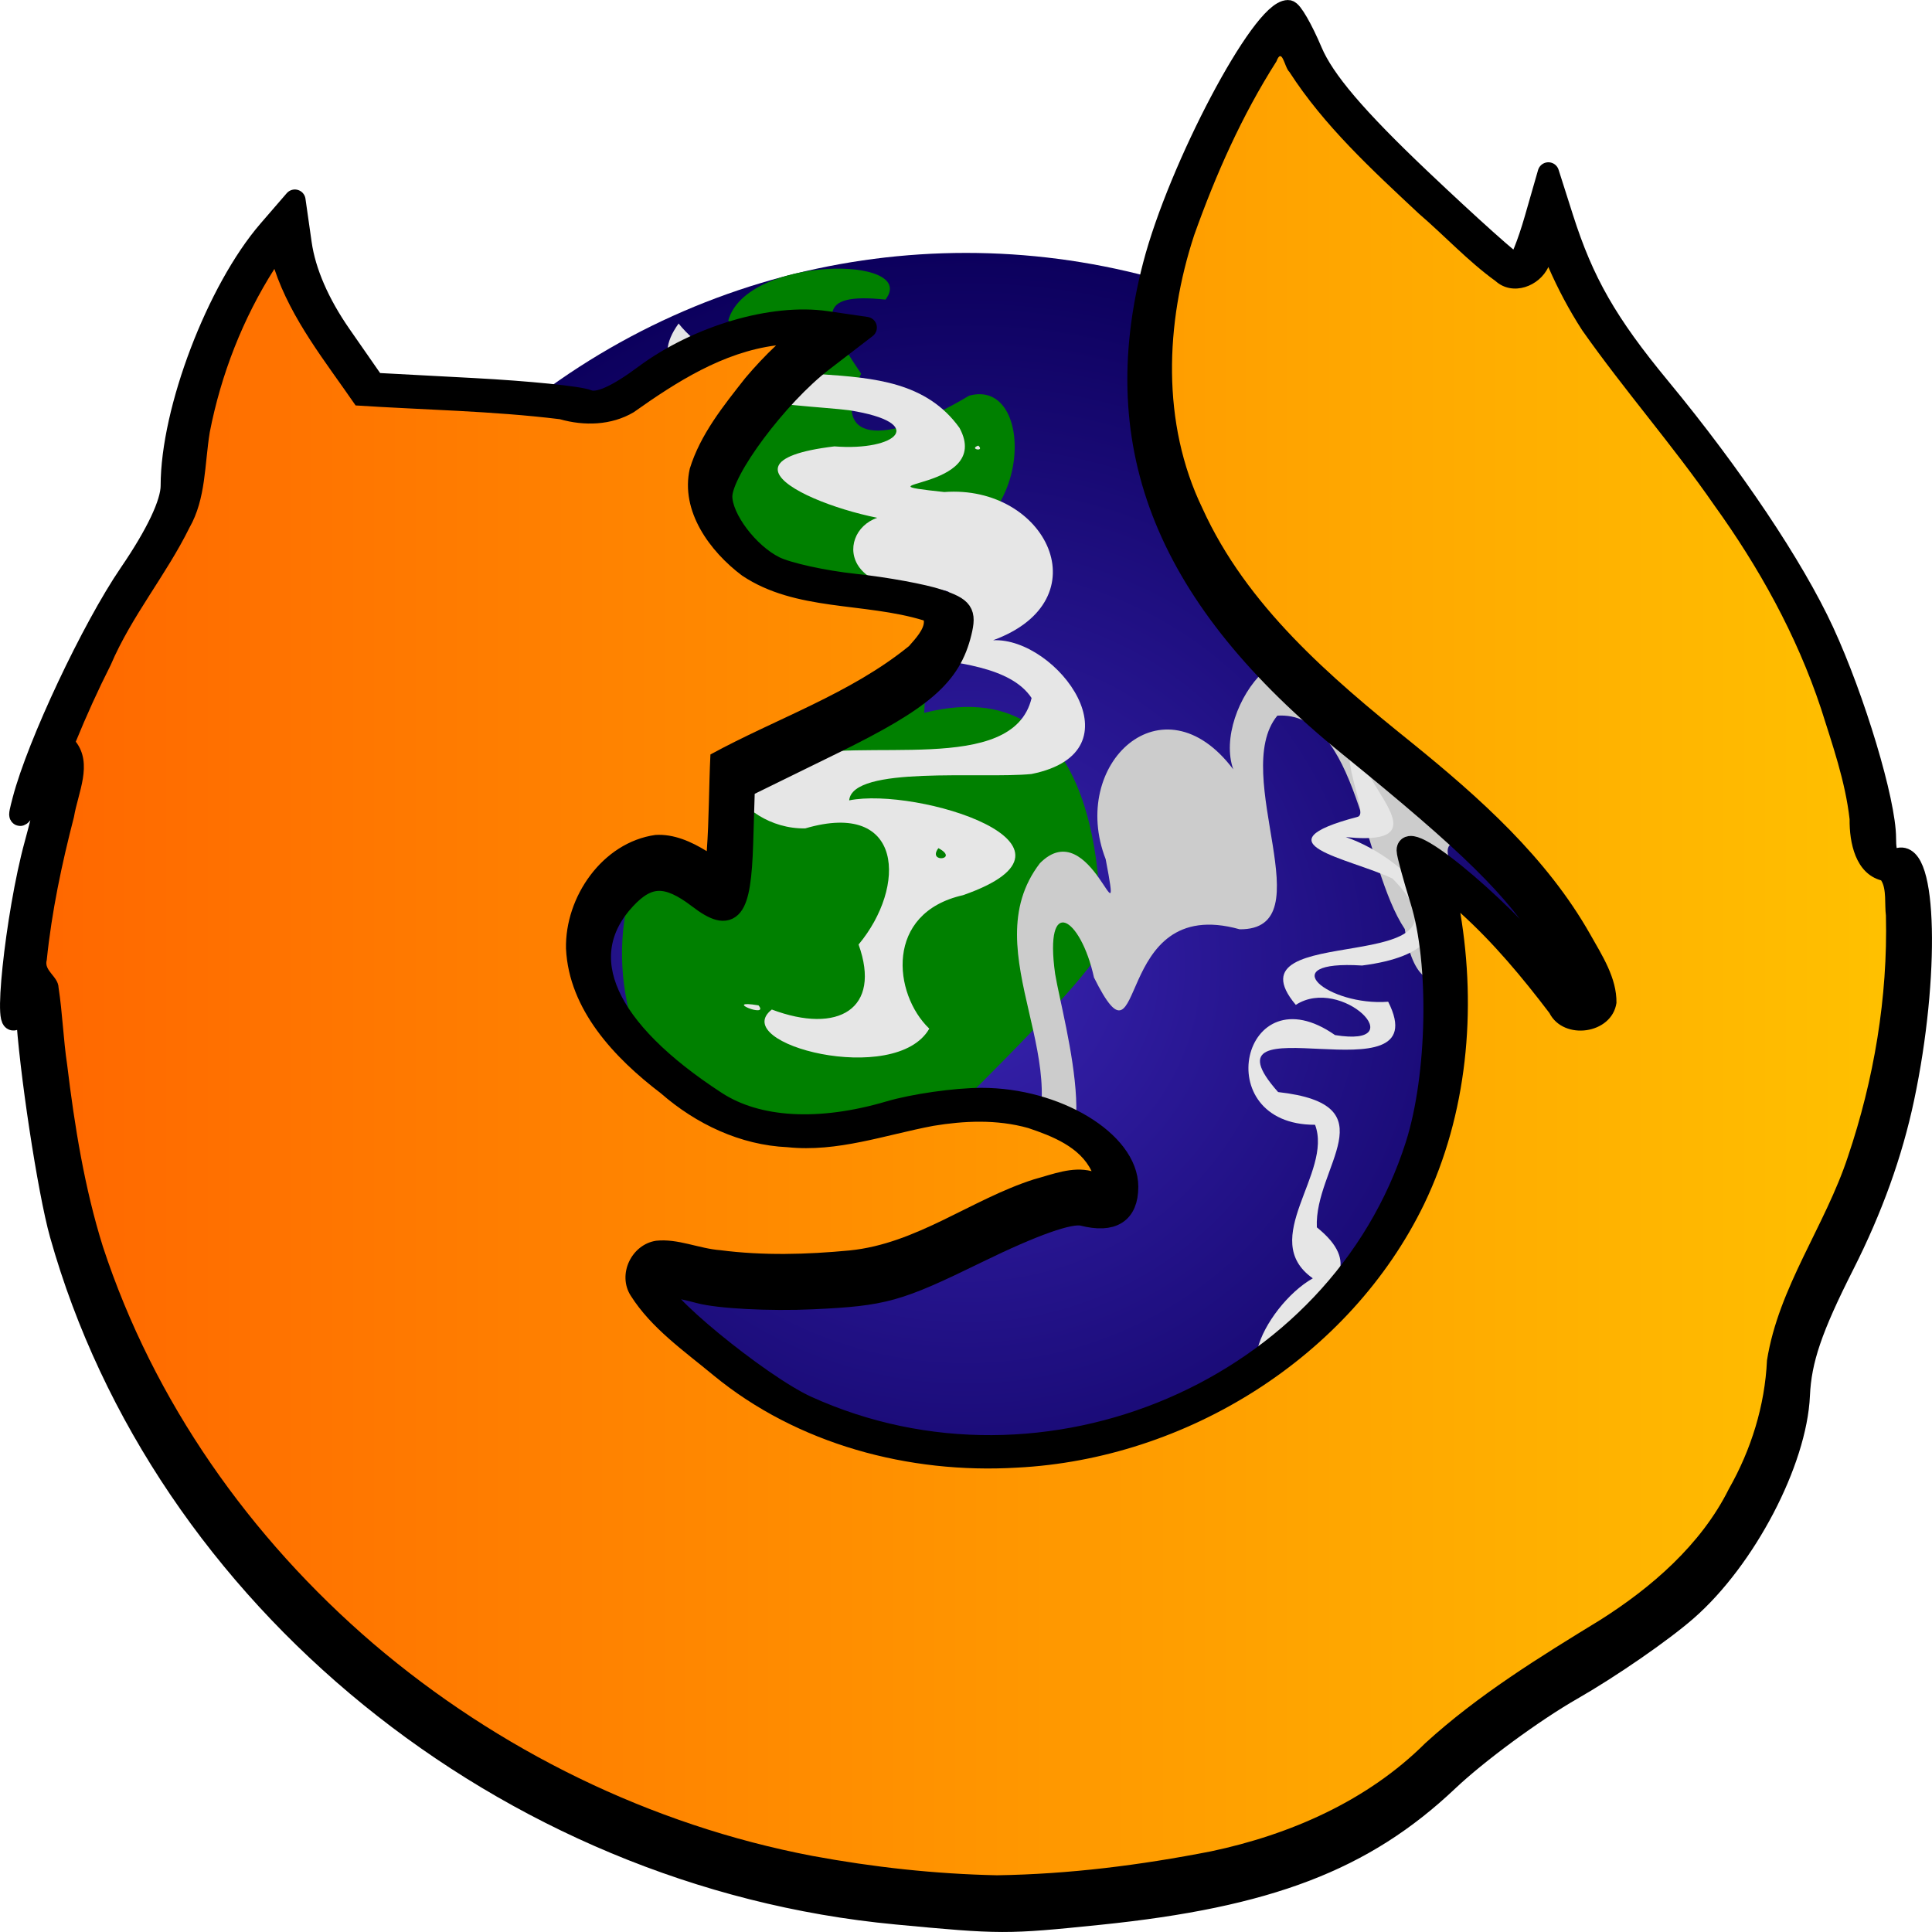 <?xml version="1.0" encoding="UTF-8" standalone="no"?>
<!-- Created with Inkscape (http://www.inkscape.org/) -->

<svg
   width="512"
   height="512"
   viewBox="0 0 135.467 135.467"
   version="1.1"
   id="svg5"
   inkscape:version="1.2.1 (9c6d41e410, 2022-07-14, custom)"
   sodipodi:docname="firefoxub.svg"
   xmlns:inkscape="http://www.inkscape.org/namespaces/inkscape"
   xmlns:sodipodi="http://sodipodi.sourceforge.net/DTD/sodipodi-0.dtd"
   xmlns:xlink="http://www.w3.org/1999/xlink"
   xmlns="http://www.w3.org/2000/svg"
   xmlns:svg="http://www.w3.org/2000/svg">
  <sodipodi:namedview
     id="namedview7"
     pagecolor="#505050"
     bordercolor="#ffffff"
     borderopacity="1"
     inkscape:showpageshadow="0"
     inkscape:pageopacity="0"
     inkscape:pagecheckerboard="1"
     inkscape:deskcolor="#505050"
     inkscape:document-units="mm"
     showgrid="false"
     showguides="true"
     inkscape:zoom="2.0460067"
     inkscape:cx="409.82271"
     inkscape:cy="274.68141"
     inkscape:window-width="3256"
     inkscape:window-height="1080"
     inkscape:window-x="1864"
     inkscape:window-y="0"
     inkscape:window-maximized="0"
     inkscape:current-layer="layer1" />
  <defs
     id="defs2">
    <linearGradient
       inkscape:collect="always"
       id="linearGradient2826">
      <stop
         style="stop-color:#3823b0;stop-opacity:1;"
         offset="0"
         id="stop2822" />
      <stop
         style="stop-color:#0c005d;stop-opacity:1;"
         offset="1"
         id="stop2824" />
    </linearGradient>
    <linearGradient
       inkscape:collect="always"
       id="linearGradient22781">
      <stop
         style="stop-color:#ff6600;stop-opacity:1;"
         offset="0"
         id="stop22777" />
      <stop
         style="stop-color:#ffc200;stop-opacity:1;"
         offset="1"
         id="stop22779" />
    </linearGradient>
    <linearGradient
       inkscape:collect="always"
       xlink:href="#linearGradient22781"
       id="linearGradient22783"
       x1="23.206"
       y1="67.733"
       x2="112.26"
       y2="67.733"
       gradientUnits="userSpaceOnUse"
       gradientTransform="matrix(1.504,0,0,1.504,-34.156,-34.156)" />
    <clipPath
       clipPathUnits="userSpaceOnUse"
       id="clipPath2083">
      <path
         fill="currentColor"
         class="ColorScheme-Text"
         d="m -59.735,124.03 c -18.181,-1.712 -34.176,-14.716 -38.947,-31.664 -0.567,-2.013 -1.439,-7.76 -1.582,-10.427 -0.023,-0.422 -0.158,-0.359 -0.431,0.204 -0.707,1.454 -0.065,-4.689 0.833,-7.962 0.461,-1.681 0.769,-3.123 0.684,-3.205 -0.084,-0.082 -0.459,0.373 -0.833,1.011 -0.638,1.091 -0.663,1.099 -0.412,0.139 0.682,-2.608 3.221,-8.001 4.975,-10.567 1.247,-1.824 1.936,-3.279 1.936,-4.086 0,-3.52 2.138,-9.129 4.538,-11.903 l 1.219,-1.409 0.289,2.022 c 0.189,1.327 0.827,2.796 1.852,4.271 l 1.564,2.249 4.625,0.246 c 2.544,0.135 4.938,0.378 5.32,0.539 0.466,0.198 1.339,-0.185 2.655,-1.162 2.476,-1.838 5.96,-2.866 8.469,-2.5 l 1.856,0.271 -2.031,1.561 c -2.109,1.621 -4.706,5.103 -4.706,6.309 0,1.035 1.24,2.68 2.48,3.29 0.602,0.296 2.275,0.663 3.718,0.817 1.443,0.154 3.208,0.477 3.922,0.719 1.123,0.381 1.263,0.585 1.036,1.514 -0.49,2.012 -1.76,3.117 -5.934,5.162 l -4.171,2.045 -0.08,2.613 c -0.099,3.198 -0.519,3.721 -2.049,2.551 -1.455,-1.113 -2.346,-1.1 -3.416,0.05 -2.486,2.671 -0.952,6.097 4.237,9.467 1.93,1.253 4.813,1.415 8.074,0.453 1.135,-0.335 3.067,-0.611 4.293,-0.613 3.479,-0.007 6.812,2.005 6.812,4.112 0,1.226 -0.704,1.673 -2.081,1.323 -0.59,-0.149 -2.295,0.453 -4.937,1.745 -3.706,1.812 -4.333,1.988 -7.662,2.143 -1.994,0.093 -4.369,-0.032 -5.277,-0.275 -0.908,-0.244 -1.72,-0.376 -1.805,-0.294 -0.453,0.441 4.597,4.595 6.808,5.599 11.144,5.063 24.784,-0.792 28.405,-12.193 1.024,-3.223 1.125,-8.497 0.219,-11.402 -0.344,-1.104 -0.628,-2.152 -0.631,-2.328 -0.016,-1.088 5.038,3.238 7.015,6.005 1.757,2.459 1.502,1.373 -0.398,-1.693 -1.566,-2.528 -3.655,-4.584 -9.331,-9.187 -8.479,-6.876 -11.331,-13.88 -9.118,-22.391 1.182,-4.545 5.059,-11.876 6.277,-11.87 0.162,7.94e-4 0.657,0.859 1.1,1.907 0.568,1.343 2.056,3.091 5.045,5.928 2.331,2.212 4.354,4.023 4.495,4.023 0.141,0 0.533,-0.966 0.873,-2.147 l 0.617,-2.147 0.663,2.082 c 0.959,3.013 2.057,4.932 4.539,7.936 3.349,4.053 6.22,8.335 7.614,11.357 1.459,3.163 2.892,7.936 2.892,9.635 0,0.836 0.168,1.113 0.584,0.958 1.329,-0.496 1.471,5.473 0.266,11.154 -0.55,2.593 -1.471,5.153 -2.795,7.769 -1.493,2.95 -1.998,4.434 -2.07,6.082 -0.137,3.093 -2.51,7.626 -5.248,10.02 -1.156,1.01 -3.565,2.675 -5.355,3.698 -1.789,1.024 -4.391,2.937 -5.78,4.252 -3.917,3.706 -8.365,5.408 -16.238,6.214 -4.354,0.446 -4.566,0.446 -9.482,-0.018 z"
         id="path2085"
         style="color:#ececec;display:inline;fill:url(#linearGradient2087);fill-opacity:1;stroke-width:5.566"
         inkscape:label="fox" />
    </clipPath>
    <linearGradient
       inkscape:collect="always"
       xlink:href="#linearGradient22781"
       id="linearGradient2087"
       gradientUnits="userSpaceOnUse"
       gradientTransform="translate(-124.204,12.121)"
       x1="23.206"
       y1="67.733"
       x2="112.26"
       y2="67.733" />
    <filter
       inkscape:collect="always"
       style="color-interpolation-filters:sRGB"
       id="filter2089"
       x="-0.048"
       y="-0.048"
       width="1.096"
       height="1.096">
      <feGaussianBlur
         inkscape:collect="always"
         stdDeviation="1.781"
         id="feGaussianBlur2091" />
    </filter>
    <radialGradient
       inkscape:collect="always"
       xlink:href="#linearGradient2826"
       id="radialGradient2828"
       cx="67.733"
       cy="67.733"
       fx="67.733"
       fy="67.733"
       r="50"
       gradientUnits="userSpaceOnUse" />
  </defs>
  <g
     inkscape:label="Layer 1"
     inkscape:groupmode="layer"
     id="layer1">
    <circle
       style="opacity:1;fill:url(#radialGradient2828);fill-opacity:1;stroke:none;stroke-width:0.609;stroke-linecap:round;stroke-linejoin:round;paint-order:stroke fill markers"
       id="path2040"
       cx="67.733"
       cy="67.733"
       r="50" />
    <path
       style="color:#000000;fill:#008000;stroke-linecap:round;stroke-linejoin:round;-inkscape-stroke:none;paint-order:stroke fill markers"
       d="M 56.375,87.917 C 36.06,71.058 43.79,57.084 53.572,49.966 c -4.305,1.338 -12.078,-4.955 -4.957,-8.404 3.335,-1.226 -3.614,1.252 -4.01,-1.186 -4.344,2.119 -2.333,-2.316 6.52,-8.242 5.021,-2.585 2.999,-7.942 -0.061,-9.652 1.238,-4.567 13.411,-4.589 11.024,-1.475 -4.946,-0.525 -4.411,1.226 -1.707,5.193 -2.252,4.767 1.384,5.245 7.568,1.546 4.711,-1.311 4.547,9.92 -2.685,10.67 -4.47,2.735 -3.311,-0.651 -3.196,5.005 3.959,3.546 3.032,0.551 2.731,6.564 13.143,-3.321 12.359,14.253 12.374,16.385 0.015,2.131 -20.796,21.548 -20.796,21.548 z"
       id="path4004-3"
       sodipodi:nodetypes="cccccccccccczc" />
    <path
       style="color:#000000;fill:#cccccc;stroke-linecap:round;stroke-linejoin:round;-inkscape-stroke:none;paint-order:stroke fill markers"
       d="m 71.647,81.502 c 4.449,-6.522 -3.548,-14.691 1.267,-20.973 3.582,-3.619 5.897,6.443 4.613,-0.285 -2.592,-6.688 4.006,-12.853 8.947,-6.299 -1.516,-4.245 4.449,-12.274 8.19,-5.302 1.363,3.282 1.889,3.939 4.309,3.442 -2.297,-4.252 -1.074,-9.925 5.216,-1.327 2.791,4.91 8.06,2.666 9.641,-0.463 4.615,1.047 5.142,13.209 1.932,10.953 0.319,-4.964 -3.045,-2.523 -6.896,0.343 -4.856,-2.052 -9.89,-4.912 -5.936,1.113 1.506,4.653 -3.378,9.636 -4.429,2.441 -2.918,-4.353 -3.292,-15.314 -8.937,-14.965 -3.378,4.103 3.38,15.031 -2.641,14.98 -9.072,-2.541 -6.483,10.881 -10.216,3.381 -0.941,-4.285 -3.508,-5.845 -2.724,-0.251 0.555,3.349 4.141,15.427 -2.334,13.212 z"
       id="path4004-6"
       sodipodi:nodetypes="ccccccccccccccccc" />
    <path
       style="color:#000000;fill:#e6e6e6;stroke-linecap:round;stroke-linejoin:round;-inkscape-stroke:none;paint-order:stroke fill markers"
       d="m 47.583,22.686 c 4.945,6.155 15.087,0.882 19.696,7.318 2.42,4.48 -7.88,3.766 -1.07,4.496 7.153,-0.533 11.131,7.574 3.422,10.393 4.503,-0.215 10.447,7.829 2.689,9.379 -3.536,0.349 -12.549,-0.612 -12.778,1.848 4.737,-0.96 18.038,3.135 7.981,6.648 -5.509,1.241 -4.897,6.935 -2.364,9.358 -2.345,4.11 -14.133,1.075 -11.041,-1.34 4.656,1.75 7.704,-0.039 6.083,-4.558 3.377,-4.048 3.174,-10.172 -3.74,-8.143 -4.89,0.086 -8.235,-6.037 -1.046,-4.948 5.014,-1.525 15.609,1.309 16.918,-4.194 -2.942,-4.427 -15.364,-1.142 -13.563,-6.887 3.531,0.444 12.895,-0.604 4.169,-0.918 -5.368,-0.792 -3.074,-6.664 1.501,-4.532 -4.069,0.233 -16.084,-4.091 -5.932,-5.307 4.373,0.348 6.612,-1.654 1.033,-2.533 -3.366,-0.444 -15.965,-0.529 -11.96,-6.079 z m 21.014,8.559 c -0.717,0.247 0.496,0.462 0,0 z m -1.631,1.049 0.193,0.086 z m 0.971,0.232 -0.136,0.024 z m -10.479,9.559 0.16,0.018 z m 8.34,17.385 c -0.811,1.075 1.504,0.802 0,0 z M 53.183,70.493 c -2.66,-0.44 0.81,0.96 0,0 z"
       id="path4004" />
    <path
       style="color:#000000;fill:#e6e6e6;stroke-linecap:round;stroke-linejoin:round;-inkscape-stroke:none;paint-order:stroke fill markers"
       d="m 97.578,49.666 c -5.766,0.487 -1.233,7.311 -2.385,7.609 -7.162,1.887 -0.637,2.868 2.452,4.33 7.051,7.224 -11.894,2.774 -6.787,8.854 3.207,-2.084 8.308,3.022 2.75,2.118 -6.508,-4.558 -8.958,6.312 -1.399,6.29 1.27,3.378 -4.044,8.029 -0.158,10.766 -3.426,1.934 -6.895,8.887 -0.016,7.079 8.485,2.033 -4.303,7.612 -2.269,9.26 4.416,-1.931 11.088,-11.066 1.515,-9.555 -6.304,-3.666 7.246,-5.395 1.053,-10.358 -0.192,-4.25 5.176,-8.601 -2.716,-9.486 -5.993,-6.737 11.314,0.78 7.718,-6.334 -4.192,0.323 -8.203,-2.939 -1.832,-2.539 9.498,-1.213 3.386,-7.478 -1.143,-9.006 8.111,0.825 -1.589,-5.429 1.999,-6.888 2.138,0.033 4.673,0.274 1.219,-2.141 z m -2.229,28.994 -0.248,0.037 z m -5.057,7.994 0.055,0.058 z"
       id="path4732" />
    <path
       fill="currentColor"
       class="ColorScheme-Text"
       d="M 62.823,134.186 C 35.474,131.61 11.413,112.049 4.236,86.555 3.384,83.528 2.071,74.882 1.855,70.87 1.821,70.235 1.618,70.331 1.207,71.177 0.143,73.364 1.109,64.124 2.461,59.2 3.154,56.672 3.617,54.502 3.49,54.378 3.364,54.255 2.799,54.939 2.237,55.899 1.277,57.54 1.24,57.552 1.618,56.108 2.644,52.185 6.464,44.072 9.102,40.212 c 1.876,-2.744 2.913,-4.932 2.913,-6.147 0,-5.295 3.217,-13.732 6.826,-17.906 l 1.833,-2.12 0.434,3.042 c 0.285,1.995 1.243,4.206 2.786,6.425 l 2.352,3.383 6.958,0.371 c 3.827,0.203 7.428,0.569 8.002,0.811 0.701,0.297 2.014,-0.278 3.994,-1.749 3.724,-2.764 8.965,-4.311 12.74,-3.761 l 2.792,0.407 -3.055,2.348 c -3.173,2.439 -7.079,7.676 -7.079,9.491 0,1.557 1.865,4.031 3.731,4.948 0.905,0.445 3.422,0.998 5.592,1.229 2.171,0.231 4.826,0.717 5.9,1.082 1.689,0.572 1.9,0.88 1.559,2.277 -0.738,3.026 -2.648,4.688 -8.926,7.766 l -6.274,3.076 -0.12,3.931 c -0.149,4.81 -0.78,5.598 -3.082,3.837 -2.189,-1.674 -3.529,-1.655 -5.139,0.076 -3.739,4.018 -1.432,9.172 6.374,14.241 2.903,1.885 7.24,2.129 12.146,0.682 1.708,-0.504 4.614,-0.919 6.457,-0.923 5.233,-0.01 10.247,3.017 10.247,6.186 0,1.844 -1.059,2.517 -3.131,1.99 -0.887,-0.225 -3.453,0.681 -7.427,2.625 -5.574,2.726 -6.518,2.99 -11.525,3.223 -3,0.139 -6.572,-0.048 -7.938,-0.413 -1.366,-0.367 -2.588,-0.565 -2.715,-0.442 -0.682,0.663 6.916,6.912 10.242,8.423 16.763,7.616 37.282,-1.192 42.729,-18.342 1.54,-4.849 1.692,-12.782 0.329,-17.152 -0.518,-1.661 -0.945,-3.237 -0.949,-3.502 -0.023,-1.637 7.578,4.871 10.552,9.034 2.643,3.7 2.259,2.066 -0.598,-2.547 C 106.277,62.31 103.135,59.216 94.597,52.292 81.842,41.948 77.551,31.412 80.881,18.609 82.659,11.772 88.491,0.744 90.323,0.753 c 0.244,0.001 0.988,1.292 1.654,2.868 0.855,2.02 3.093,4.65 7.589,8.917 3.507,3.328 6.55,6.051 6.761,6.051 0.212,0 0.802,-1.453 1.313,-3.229 l 0.928,-3.229 0.997,3.132 c 1.443,4.532 3.094,7.418 6.828,11.938 5.038,6.097 9.356,12.539 11.453,17.083 2.195,4.757 4.35,11.938 4.35,14.494 0,1.258 0.253,1.675 0.879,1.442 1.999,-0.746 2.213,8.232 0.4,16.778 -0.827,3.9 -2.213,7.752 -4.204,11.687 -2.245,4.437 -3.005,6.669 -3.114,9.148 -0.206,4.653 -3.775,11.472 -7.894,15.073 -1.739,1.52 -5.363,4.023 -8.055,5.563 -2.692,1.54 -6.605,4.419 -8.695,6.397 -5.892,5.574 -12.583,8.135 -24.426,9.348 -6.55,0.671 -6.869,0.67 -14.263,-0.027 z"
       id="path2024"
       style="color:#ececec;display:inline;fill:url(#linearGradient22783);fill-opacity:1;stroke:#000000;stroke-width:1.504;stroke-linecap:round;stroke-linejoin:round;stroke-dasharray:none;stroke-opacity:1;paint-order:stroke fill markers"
       inkscape:label="fox" />
    <path
       id="path2024-7"
       style="color:#ececec;display:inline;mix-blend-mode:overlay;fill:#000000;fill-opacity:1;stroke-width:5.566;filter:url(#filter2089)"
       class="ColorScheme-Text"
       inkscape:label="fox"
       d="m -41.454,35.327 c -1.218,-0.006 -5.095,7.325 -6.277,11.87 -2.213,8.511 0.639,15.515 9.118,22.391 5.676,4.603 7.765,6.659 9.331,9.187 1.9,3.066 2.155,4.152 0.398,1.693 -1.977,-2.767 -7.03,-7.093 -7.015,-6.005 0.003,0.177 0.286,1.225 0.63,2.329 0.906,2.905 0.806,8.179 -0.218,11.402 -3.621,11.401 -17.261,17.256 -28.405,12.193 -2.211,-1.005 -7.262,-5.158 -6.808,-5.599 0.085,-0.082 0.896,0.05 1.805,0.294 0.908,0.243 3.282,0.367 5.277,0.275 3.329,-0.155 3.956,-0.331 7.662,-2.143 2.642,-1.292 4.347,-1.894 4.937,-1.745 1.377,0.35 2.082,-0.097 2.082,-1.323 0,-2.107 -3.333,-4.119 -6.812,-4.112 -1.226,0.003 -3.157,0.279 -4.293,0.613 -3.261,0.962 -6.144,0.8 -8.074,-0.453 -5.189,-3.37 -6.723,-6.796 -4.237,-9.467 1.07,-1.15 1.961,-1.163 3.416,-0.05 1.53,1.171 1.95,0.647 2.048,-2.551 l 0.08,-2.613 4.171,-2.044 c 4.174,-2.046 5.444,-3.151 5.934,-5.163 0.226,-0.928 0.086,-1.133 -1.037,-1.513 -0.714,-0.242 -2.479,-0.566 -3.922,-0.719 -1.443,-0.154 -3.116,-0.521 -3.718,-0.816 -1.24,-0.61 -2.48,-2.255 -2.48,-3.29 0,-1.206 2.597,-4.688 4.706,-6.309 l 2.031,-1.561 -1.856,-0.271 c -2.51,-0.366 -5.994,0.663 -8.469,2.5 -1.316,0.977 -2.189,1.36 -2.655,1.163 -0.382,-0.161 -2.776,-0.405 -5.32,-0.54 l -4.626,-0.246 -1.564,-2.249 c -1.026,-1.475 -1.663,-2.945 -1.852,-4.271 l -0.289,-2.023 -1.219,1.409 c -2.4,2.775 -4.538,8.383 -4.538,11.903 0,0.808 -0.69,2.262 -1.937,4.087 -1.754,2.566 -4.293,7.959 -4.975,10.567 -0.251,0.96 -0.227,0.952 0.411,-0.139 0.373,-0.638 0.749,-1.093 0.833,-1.011 0.085,0.082 -0.223,1.524 -0.684,3.205 -0.899,3.273 -1.541,9.416 -0.834,7.962 0.273,-0.563 0.408,-0.627 0.431,-0.204 0.143,2.667 1.016,8.415 1.582,10.427 4.771,16.948 20.766,29.951 38.947,31.663 v 10e-4 c 4.915,0.463 5.128,0.464 9.482,0.018 7.873,-0.806 12.321,-2.509 16.238,-6.215 1.39,-1.315 3.991,-3.229 5.781,-4.252 1.789,-1.024 4.198,-2.688 5.354,-3.698 2.738,-2.394 5.112,-6.927 5.248,-10.02 0.072,-1.648 0.577,-3.131 2.07,-6.081 1.324,-2.616 2.245,-5.177 2.795,-7.77 1.205,-5.681 1.063,-11.649 -0.266,-11.153 -0.416,0.155 -0.584,-0.122 -0.584,-0.959 0,-1.699 -1.433,-6.472 -2.892,-9.635 -1.394,-3.021 -4.265,-7.303 -7.613,-11.356 -2.482,-3.004 -3.579,-4.923 -4.539,-7.936 l -0.663,-2.083 -0.617,2.147 c -0.339,1.181 -0.732,2.147 -0.873,2.147 -0.141,0 -2.163,-1.81 -4.494,-4.022 -2.989,-2.836 -4.477,-4.585 -5.045,-5.928 -0.443,-1.048 -0.938,-1.906 -1.1,-1.906 z m -0.379,2.122 c 0.153,-0.003 0.261,0.592 0.423,0.729 1.622,2.52 3.86,4.573 6.035,6.609 1.207,1.035 2.294,2.218 3.583,3.15 0.798,0.715 2.044,0.247 2.46,-0.657 0.447,1.023 0.971,2.013 1.578,2.95 1.959,2.788 4.241,5.385 6.151,8.148 2.081,2.89 3.84,6.047 4.981,9.482 0.534,1.693 1.135,3.398 1.335,5.167 -0.013,1.082 0.269,2.52 1.47,2.849 0.262,0.405 0.155,1.112 0.223,1.639 0.092,3.819 -0.562,7.662 -1.769,11.234 -1.066,3.244 -3.235,6.089 -3.776,9.506 -0.098,2.107 -0.736,4.16 -1.777,5.991 -1.296,2.609 -3.629,4.612 -5.997,6.11 -2.836,1.735 -5.686,3.49 -8.152,5.74 -2.698,2.69 -6.3,4.267 -9.988,5.046 -3.308,0.647 -6.601,1.065 -9.985,1.117 -2.908,-0.062 -5.751,-0.376 -8.599,-0.902 -7.55,-1.437 -14.66,-4.935 -20.475,-9.896 -5.765,-4.945 -10.242,-11.299 -12.609,-18.514 -0.853,-2.721 -1.32,-5.619 -1.664,-8.468 -0.18,-1.198 -0.218,-2.413 -0.402,-3.606 -0.015,-0.52 -0.697,-0.781 -0.55,-1.285 0.234,-2.272 0.696,-4.454 1.268,-6.668 0.188,-1.134 0.888,-2.466 0.085,-3.51 0.497,-1.214 1.038,-2.41 1.63,-3.58 0.969,-2.273 2.579,-4.185 3.667,-6.393 0.778,-1.363 0.703,-2.955 0.95,-4.457 0.523,-2.687 1.541,-5.299 3.012,-7.611 0.792,2.369 2.391,4.334 3.787,6.365 3.182,0.208 6.352,0.253 9.518,0.641 1.138,0.323 2.399,0.293 3.443,-0.322 1.999,-1.417 4.157,-2.798 6.642,-3.119 -0.506,0.477 -0.983,0.985 -1.432,1.517 -1.02,1.296 -2.101,2.633 -2.592,4.231 -0.448,1.979 0.931,3.855 2.438,4.985 2.507,1.677 5.692,1.236 8.472,2.092 0.056,0.38 -0.407,0.872 -0.693,1.197 -2.751,2.231 -6.173,3.368 -9.254,5.05 -0.075,1.502 -0.061,3.008 -0.172,4.508 -0.717,-0.442 -1.536,-0.812 -2.398,-0.756 -2.467,0.349 -4.216,2.889 -4.164,5.301 0.137,2.855 2.265,5.099 4.42,6.742 1.643,1.434 3.706,2.416 5.905,2.514 2.327,0.247 4.554,-0.573 6.805,-0.996 1.403,-0.232 2.944,-0.313 4.419,0.103 1.116,0.374 2.419,0.885 2.954,2.01 -0.903,-0.232 -1.82,0.148 -2.685,0.381 -2.934,0.938 -5.466,3.006 -8.601,3.316 -1.994,0.19 -4.023,0.246 -6.013,-0.011 -1.009,-0.075 -1.985,-0.55 -2.999,-0.442 -1.152,0.169 -1.825,1.574 -1.185,2.565 0.964,1.521 2.487,2.574 3.854,3.708 3.917,3.224 9.123,4.603 14.139,4.306 7.892,-0.396 15.529,-5.136 18.999,-12.298 2.008,-4.182 2.444,-9.023 1.682,-13.568 1.551,1.4 2.892,3.011 4.154,4.671 0.659,1.298 2.914,0.989 3.125,-0.473 0.018,-1.16 -0.668,-2.211 -1.223,-3.195 -2.035,-3.592 -5.158,-6.372 -8.328,-8.941 -3.809,-3.062 -7.694,-6.382 -9.754,-10.927 -1.915,-3.964 -1.731,-8.623 -0.382,-12.73 1.013,-2.84 2.216,-5.557 3.836,-8.102 0.065,-0.173 0.121,-0.241 0.172,-0.242 z"
       clip-path="url(#clipPath2083)"
       transform="matrix(1.504,0,0,1.504,152.681,-52.388)" />
  </g>
</svg>
